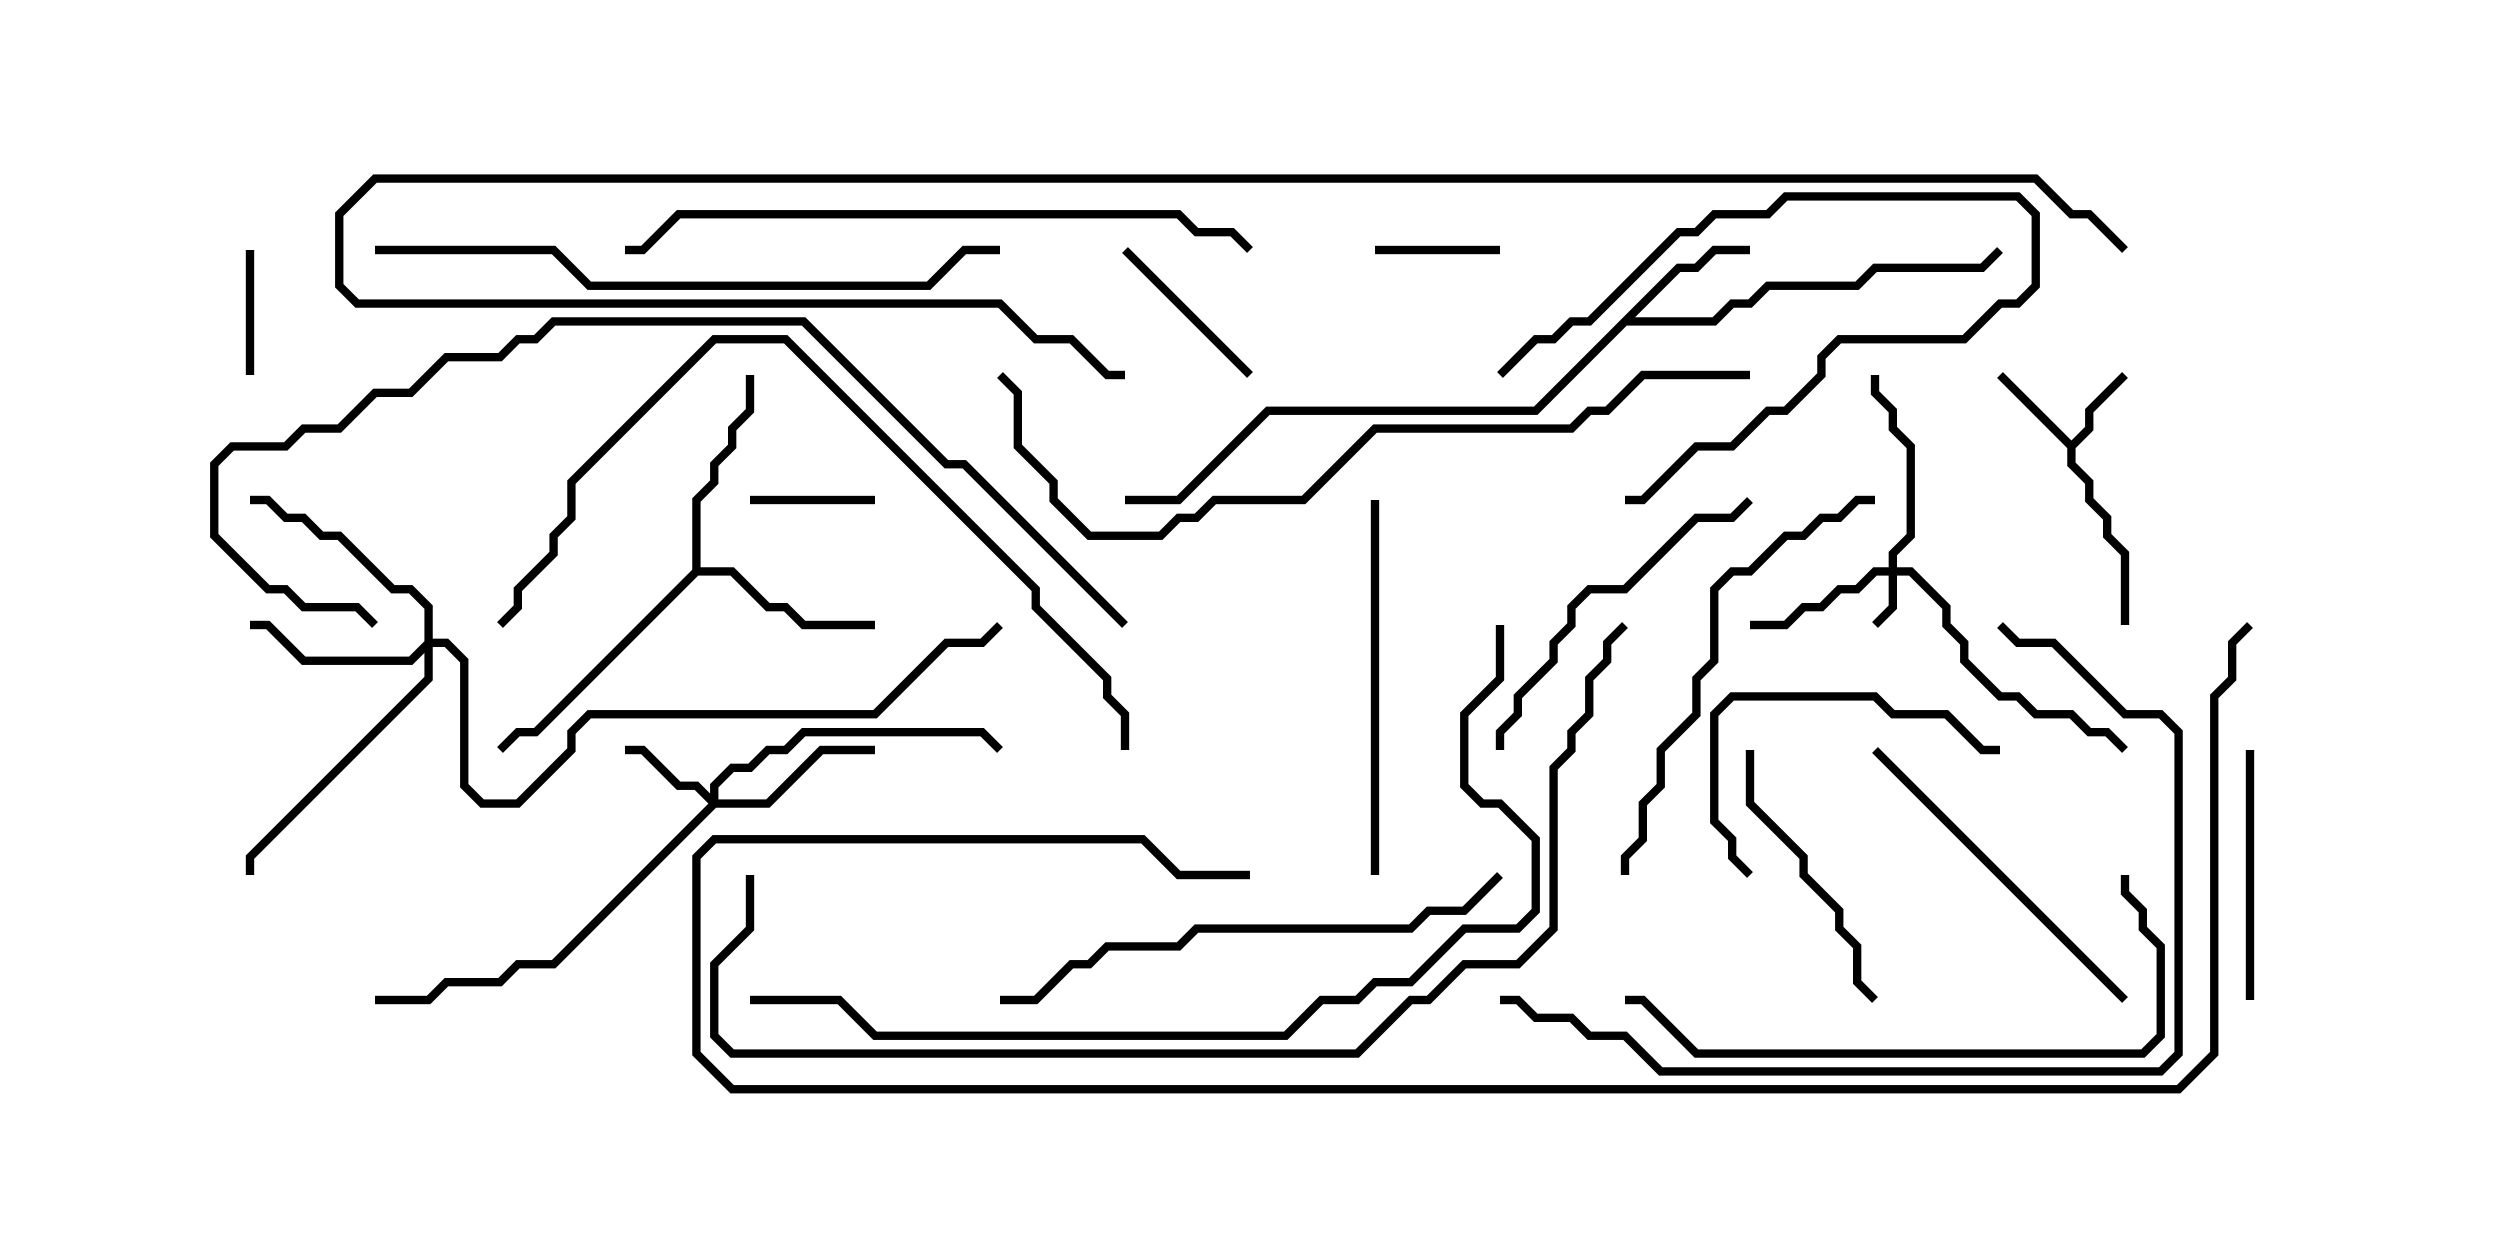 <svg version="1.1" width="30" height="15" xmlns="http://www.w3.org/2000/svg"><path d="M24.857,5.286L25.021,5.122L25.021,4.908L25.465,4.465L25.535,4.535L25.121,4.949L25.121,5.164L24.907,5.378L24.907,5.551L25.121,5.765L25.121,5.979L25.336,6.194L25.336,6.408L25.55,6.622L25.55,7.5L25.45,7.5L25.45,6.664L25.236,6.449L25.236,6.235L25.021,6.021L25.021,5.806L24.807,5.592L24.807,5.378L23.965,4.535L24.035,4.465z" stroke="none"/><path d="M20.122,3.164L20.336,3.164L20.551,2.95L21,2.95L21,3.05L20.592,3.05L20.378,3.264L20.164,3.264L19.621,3.807L20.551,3.807L20.765,3.593L20.979,3.593L21.194,3.379L22.265,3.379L22.479,3.164L23.765,3.164L23.965,2.965L24.035,3.035L23.806,3.264L22.521,3.264L22.306,3.479L21.235,3.479L21.021,3.693L20.806,3.693L20.592,3.907L19.521,3.907L18.449,4.979L15.235,4.979L14.164,6.05L13.5,6.05L13.5,5.95L14.122,5.95L15.194,4.879L18.408,4.879z" stroke="none"/><path d="M8.307,6.836L8.307,5.979L8.521,5.765L8.521,5.551L8.736,5.336L8.736,5.122L8.95,4.908L8.95,4.5L9.05,4.5L9.05,4.949L8.836,5.164L8.836,5.378L8.621,5.592L8.621,5.806L8.407,6.021L8.407,6.807L8.806,6.807L9.235,7.236L9.449,7.236L9.664,7.45L10.5,7.45L10.5,7.55L9.622,7.55L9.408,7.336L9.194,7.336L8.765,6.907L8.378,6.907L6.449,8.836L6.235,8.836L6.035,9.035L5.965,8.965L6.194,8.736L6.408,8.736z" stroke="none"/><path d="M22.664,6.807L22.664,6.622L22.879,6.408L22.879,5.378L22.664,5.164L22.664,4.949L22.45,4.735L22.45,4.5L22.55,4.5L22.55,4.694L22.764,4.908L22.764,5.122L22.979,5.336L22.979,6.449L22.764,6.664L22.764,6.807L22.949,6.807L23.407,7.265L23.407,7.479L23.621,7.694L23.621,7.908L24.021,8.307L24.235,8.307L24.449,8.521L24.878,8.521L25.092,8.736L25.306,8.736L25.535,8.965L25.465,9.035L25.265,8.836L25.051,8.836L24.836,8.621L24.408,8.621L24.194,8.407L23.979,8.407L23.521,7.949L23.521,7.735L23.307,7.521L23.307,7.306L22.908,6.907L22.764,6.907L22.764,7.306L22.535,7.535L22.465,7.465L22.664,7.265L22.664,6.907L22.521,6.907L22.306,7.121L22.092,7.121L21.878,7.336L21.664,7.336L21.449,7.55L21,7.55L21,7.45L21.408,7.45L21.622,7.236L21.836,7.236L22.051,7.021L22.265,7.021L22.479,6.807z" stroke="none"/><path d="M8.521,9.522L8.521,9.408L8.765,9.164L8.979,9.164L9.194,8.95L9.408,8.95L9.622,8.736L11.806,8.736L12.035,8.965L11.965,9.035L11.765,8.836L9.664,8.836L9.449,9.05L9.235,9.05L9.021,9.264L8.806,9.264L8.621,9.449L8.621,9.593L9.194,9.593L9.836,8.95L10.5,8.95L10.5,9.05L9.878,9.05L9.235,9.693L8.592,9.693L6.664,11.621L6.235,11.621L6.021,11.836L5.378,11.836L5.164,12.05L4.5,12.05L4.5,11.95L5.122,11.95L5.336,11.736L5.979,11.736L6.194,11.521L6.622,11.521L8.501,9.643L8.336,9.479L8.122,9.479L7.694,9.05L7.5,9.05L7.5,8.95L7.735,8.95L8.164,9.379L8.378,9.379z" stroke="none"/><path d="M5.093,7.694L5.093,7.306L4.908,7.121L4.694,7.121L4.051,6.479L3.836,6.479L3.622,6.264L3.408,6.264L3.194,6.05L3,6.05L3,5.95L3.235,5.95L3.449,6.164L3.664,6.164L3.878,6.379L4.092,6.379L4.735,7.021L4.949,7.021L5.193,7.265L5.193,7.664L5.378,7.664L5.621,7.908L5.621,9.408L5.806,9.593L6.194,9.593L6.807,8.979L6.807,8.765L7.051,8.521L10.479,8.521L11.336,7.664L11.765,7.664L11.965,7.465L12.035,7.535L11.806,7.764L11.378,7.764L10.521,8.621L7.092,8.621L6.907,8.806L6.907,9.021L6.235,9.693L5.765,9.693L5.521,9.449L5.521,7.949L5.336,7.764L5.193,7.764L5.193,8.164L3.05,10.306L3.05,10.5L2.95,10.5L2.95,10.265L5.093,8.122L5.093,7.835L4.949,7.979L3.622,7.979L3.194,7.55L3,7.55L3,7.45L3.235,7.45L3.664,7.879L4.908,7.879z" stroke="none"/><path d="M18,2.95L18,3.05L16.5,3.05L16.5,2.95z" stroke="none"/><path d="M3.05,4.5L2.95,4.5L2.95,3L3.05,3z" stroke="none"/><path d="M9,6.05L9,5.95L10.5,5.95L10.5,6.05z" stroke="none"/><path d="M13.465,3.035L13.535,2.965L15.035,4.465L14.965,4.535z" stroke="none"/><path d="M19.5,6.05L19.5,5.95L19.694,5.95L20.336,5.307L20.765,5.307L21.194,4.879L21.408,4.879L21.807,4.479L21.807,4.265L22.051,4.021L23.551,4.021L23.979,3.593L24.194,3.593L24.379,3.408L24.379,2.592L24.194,2.407L21.449,2.407L21.235,2.621L20.592,2.621L20.378,2.836L20.164,2.836L19.092,3.907L18.878,3.907L18.664,4.121L18.449,4.121L18.035,4.535L17.965,4.465L18.408,4.021L18.622,4.021L18.836,3.807L19.051,3.807L20.122,2.736L20.336,2.736L20.551,2.521L21.194,2.521L21.408,2.307L24.235,2.307L24.479,2.551L24.479,3.449L24.235,3.693L24.021,3.693L23.592,4.121L22.092,4.121L21.907,4.306L21.907,4.521L21.449,4.979L21.235,4.979L20.806,5.407L20.378,5.407L19.735,6.05z" stroke="none"/><path d="M26.95,9L27.05,9L27.05,12L26.95,12z" stroke="none"/><path d="M22.535,11.965L22.465,12.035L22.236,11.806L22.236,11.378L22.021,11.164L22.021,10.949L21.593,10.521L21.593,10.306L20.95,9.664L20.95,9L21.05,9L21.05,9.622L21.693,10.265L21.693,10.479L22.121,10.908L22.121,11.122L22.336,11.336L22.336,11.765z" stroke="none"/><path d="M21.035,10.465L20.965,10.535L20.736,10.306L20.736,10.092L20.521,9.878L20.521,8.551L20.765,8.307L22.521,8.307L22.735,8.521L23.378,8.521L23.806,8.95L24,8.95L24,9.05L23.765,9.05L23.336,8.621L22.694,8.621L22.479,8.407L20.806,8.407L20.621,8.592L20.621,9.836L20.836,10.051L20.836,10.265z" stroke="none"/><path d="M18.05,9L17.95,9L17.95,8.765L18.164,8.551L18.164,8.336L18.593,7.908L18.593,7.694L18.807,7.479L18.807,7.265L19.051,7.021L19.479,7.021L20.336,6.164L20.765,6.164L20.965,5.965L21.035,6.035L20.806,6.264L20.378,6.264L19.521,7.121L19.092,7.121L18.907,7.306L18.907,7.521L18.693,7.735L18.693,7.949L18.264,8.378L18.264,8.592L18.05,8.806z" stroke="none"/><path d="M22.465,9.035L22.535,8.965L25.535,11.965L25.465,12.035z" stroke="none"/><path d="M16.55,10.5L16.45,10.5L16.45,6L16.55,6z" stroke="none"/><path d="M22.5,5.95L22.5,6.05L22.306,6.05L22.092,6.264L21.878,6.264L21.664,6.479L21.449,6.479L21.021,6.907L20.806,6.907L20.621,7.092L20.621,7.949L20.407,8.164L20.407,8.592L19.979,9.021L19.979,9.449L19.764,9.664L19.764,10.092L19.55,10.306L19.55,10.5L19.45,10.5L19.45,10.265L19.664,10.051L19.664,9.622L19.879,9.408L19.879,8.979L20.307,8.551L20.307,8.122L20.521,7.908L20.521,7.051L20.765,6.807L20.979,6.807L21.408,6.379L21.622,6.379L21.836,6.164L22.051,6.164L22.265,5.95z" stroke="none"/><path d="M12,12.05L12,11.95L12.408,11.95L12.836,11.521L13.051,11.521L13.265,11.307L14.122,11.307L14.336,11.093L16.908,11.093L17.122,10.879L17.551,10.879L17.965,10.465L18.035,10.535L17.592,10.979L17.164,10.979L16.949,11.193L14.378,11.193L14.164,11.407L13.306,11.407L13.092,11.621L12.878,11.621L12.449,12.05z" stroke="none"/><path d="M25.45,10.5L25.55,10.5L25.55,10.694L25.764,10.908L25.764,11.122L25.979,11.336L25.979,12.449L25.735,12.693L20.336,12.693L19.694,12.05L19.5,12.05L19.5,11.95L19.735,11.95L20.378,12.593L25.694,12.593L25.879,12.408L25.879,11.378L25.664,11.164L25.664,10.949L25.45,10.735z" stroke="none"/><path d="M18,12.05L18,11.95L18.235,11.95L18.449,12.164L18.878,12.164L19.092,12.379L19.521,12.379L19.949,12.807L25.908,12.807L26.093,12.622L26.093,8.806L25.908,8.621L25.479,8.621L24.622,7.764L24.194,7.764L23.965,7.535L24.035,7.465L24.235,7.664L24.664,7.664L25.521,8.521L25.949,8.521L26.193,8.765L26.193,12.664L25.949,12.907L19.908,12.907L19.479,12.479L19.051,12.479L18.836,12.264L18.408,12.264L18.194,12.05z" stroke="none"/><path d="M15.035,2.965L14.965,3.035L14.765,2.836L14.336,2.836L14.122,2.621L8.164,2.621L7.735,3.05L7.5,3.05L7.5,2.95L7.694,2.95L8.122,2.521L14.164,2.521L14.378,2.736L14.806,2.736z" stroke="none"/><path d="M4.5,3.05L4.5,2.95L6.664,2.95L7.092,3.379L11.122,3.379L11.551,2.95L12,2.95L12,3.05L11.592,3.05L11.164,3.479L7.051,3.479L6.622,3.05z" stroke="none"/><path d="M13.55,9L13.45,9L13.45,8.592L13.236,8.378L13.236,8.164L12.379,7.306L12.379,7.092L9.408,4.121L8.592,4.121L6.907,5.806L6.907,6.235L6.693,6.449L6.693,6.664L6.264,7.092L6.264,7.306L6.035,7.535L5.965,7.465L6.164,7.265L6.164,7.051L6.593,6.622L6.593,6.408L6.807,6.194L6.807,5.765L8.551,4.021L9.449,4.021L12.479,7.051L12.479,7.265L13.336,8.122L13.336,8.336L13.55,8.551z" stroke="none"/><path d="M13.535,7.465L13.465,7.535L11.551,5.621L11.336,5.621L9.622,3.907L6.664,3.907L6.449,4.121L6.235,4.121L6.021,4.336L5.378,4.336L4.949,4.764L4.521,4.764L4.092,5.193L3.664,5.193L3.449,5.407L2.806,5.407L2.621,5.592L2.621,6.408L3.235,7.021L3.449,7.021L3.664,7.236L4.306,7.236L4.535,7.465L4.465,7.535L4.265,7.336L3.622,7.336L3.408,7.121L3.194,7.121L2.521,6.449L2.521,5.551L2.765,5.307L3.408,5.307L3.622,5.093L4.051,5.093L4.479,4.664L4.908,4.664L5.336,4.236L5.979,4.236L6.194,4.021L6.408,4.021L6.622,3.807L9.664,3.807L11.378,5.521L11.592,5.521z" stroke="none"/><path d="M21,4.45L21,4.55L19.735,4.55L19.306,4.979L19.092,4.979L18.878,5.193L16.521,5.193L15.664,6.05L14.592,6.05L14.378,6.264L14.164,6.264L13.949,6.479L13.051,6.479L12.593,6.021L12.593,5.806L12.164,5.378L12.164,4.735L11.965,4.535L12.035,4.465L12.264,4.694L12.264,5.336L12.693,5.765L12.693,5.979L13.092,6.379L13.908,6.379L14.122,6.164L14.336,6.164L14.551,5.95L15.622,5.95L16.479,5.093L18.836,5.093L19.051,4.879L19.265,4.879L19.694,4.45z" stroke="none"/><path d="M9,12.05L9,11.95L10.092,11.95L10.521,12.379L15.408,12.379L15.836,11.95L16.265,11.95L16.479,11.736L16.908,11.736L17.551,11.093L18.194,11.093L18.379,10.908L18.379,10.092L17.979,9.693L17.765,9.693L17.521,9.449L17.521,8.551L17.95,8.122L17.95,7.5L18.05,7.5L18.05,8.164L17.621,8.592L17.621,9.408L17.806,9.593L18.021,9.593L18.479,10.051L18.479,10.949L18.235,11.193L17.592,11.193L16.949,11.836L16.521,11.836L16.306,12.05L15.878,12.05L15.449,12.479L10.479,12.479L10.051,12.05z" stroke="none"/><path d="M8.95,10.5L9.05,10.5L9.05,11.164L8.621,11.592L8.621,12.408L8.806,12.593L16.265,12.593L16.908,11.95L17.122,11.95L17.551,11.521L18.194,11.521L18.593,11.122L18.593,9.194L18.807,8.979L18.807,8.765L19.021,8.551L19.021,8.122L19.236,7.908L19.236,7.694L19.465,7.465L19.535,7.535L19.336,7.735L19.336,7.949L19.121,8.164L19.121,8.592L18.907,8.806L18.907,9.021L18.693,9.235L18.693,11.164L18.235,11.621L17.592,11.621L17.164,12.05L16.949,12.05L16.306,12.693L8.765,12.693L8.521,12.449L8.521,11.551L8.95,11.122z" stroke="none"/><path d="M25.535,2.965L25.465,3.035L25.051,2.621L24.836,2.621L24.408,2.193L4.521,2.193L4.121,2.592L4.121,3.408L4.306,3.593L12.021,3.593L12.449,4.021L12.878,4.021L13.306,4.45L13.5,4.45L13.5,4.55L13.265,4.55L12.836,4.121L12.408,4.121L11.979,3.693L4.265,3.693L4.021,3.449L4.021,2.551L4.479,2.093L24.449,2.093L24.878,2.521L25.092,2.521z" stroke="none"/><path d="M26.965,7.465L27.035,7.535L26.836,7.735L26.836,8.164L26.621,8.378L26.621,12.664L26.164,13.121L8.765,13.121L8.307,12.664L8.307,10.265L8.551,10.021L13.735,10.021L14.164,10.45L15,10.45L15,10.55L14.122,10.55L13.694,10.121L8.592,10.121L8.407,10.306L8.407,12.622L8.806,13.021L26.122,13.021L26.521,12.622L26.521,8.336L26.736,8.122L26.736,7.694z" stroke="none"/></svg>